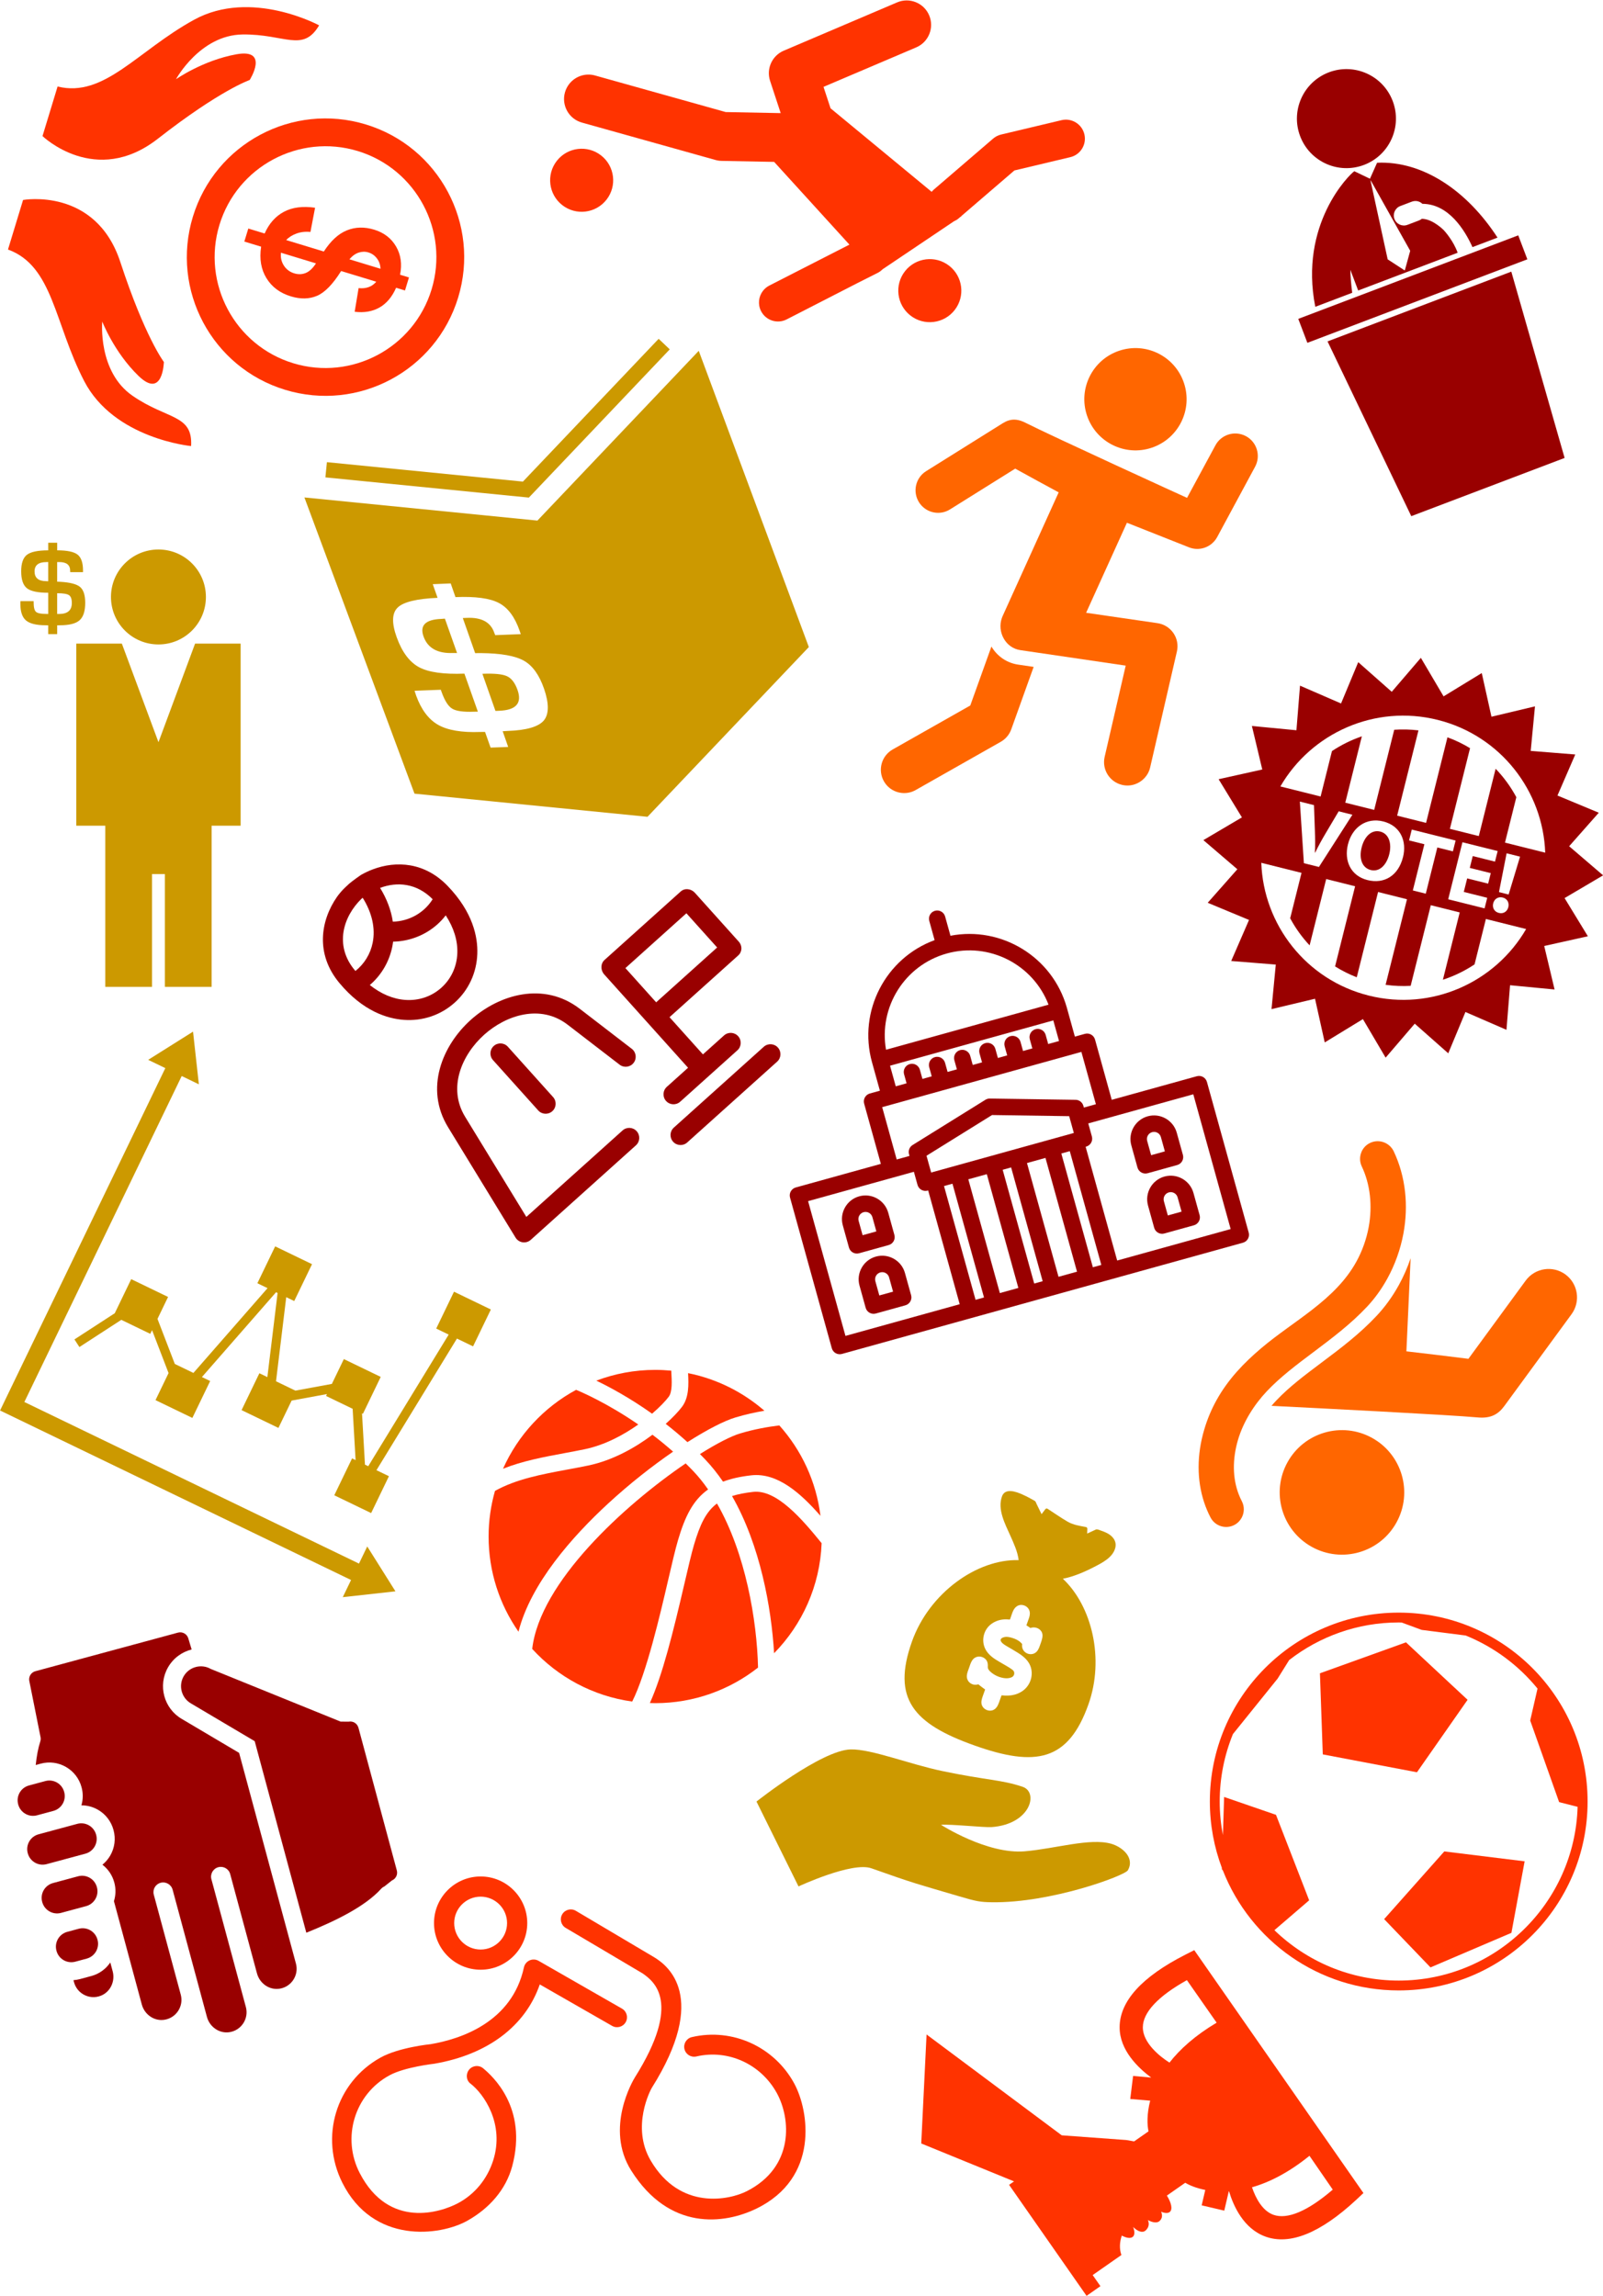 <?xml version="1.0" encoding="UTF-8" standalone="no"?>
<!-- Created with Inkscape (http://www.inkscape.org/) -->
<svg id="svg3437" xmlns:rdf="http://www.w3.org/1999/02/22-rdf-syntax-ns#" xmlns="http://www.w3.org/2000/svg" height="72.942mm" width="50.94mm" version="1.1" xmlns:cc="http://creativecommons.org/ns#" xmlns:dc="http://purl.org/dc/elements/1.1/" viewBox="0 0 180.498 258.457">
 <g id="layer1" transform="translate(-286.4 -403.31)">
  <g id="g6034" transform="matrix(.25 0 0 .25 282.49 399.4)">
   <g id="g3637" fill="#f30" transform="matrix(-.363 .209 -.209 -.363 551.57 125)">
    <circle id="circle3639" transform="rotate(-22.005)" cy="188.52" cx="212.87" r="33.899"/>
    <path id="path3641" d="m520.52 353.23c17.359-7.015 37.107 1.369 44.121 18.725 7.015 17.359-1.361 37.116-18.72 44.131-17.359 7.015-37.12-1.372-44.135-18.73-7.014-17.355 1.375-37.111 18.734-44.126z"/>
    <path id="path3643" d="m257.75 341.91-107.62-12.95c-14.399-1.726-27.487 8.541-29.223 22.952-1.735 14.403 8.543 27.491 22.95 29.224l131.57 15.833c13.533 1.62 26.077-7.379 28.867-20.743l7.433-35.788 50.667 30.476 102.12 104.17c7.677 7.829 19.05 9.841 28.632 5.969 3.091-1.249 6.003-3.113 8.536-5.597 10.356-10.159 10.532-26.797 0.373-37.163l-104.48-106.58c-1.558-1.588-3.313-2.97-5.228-4.125l-48.356-29.079-25.774-117.47 96.612 4.834c3.047 0.15 5.976-0.381 8.639-1.457 7.164-2.895 12.368-9.748 12.767-17.971 0.545-11.272-8.147-20.857-19.433-21.403l-85.957-4.159-23.974-1.34c-2.201-0.12-4.303 0.196-6.329 0.738l-92.242 6.422c-1.913-0.193-3.859-0.21-5.843 0.159l-2.021 0.393-1.669 0.117 0.068 0.184-74.124 14.062-59.21-17.604c-10.811-3.223-22.202 2.934-25.412 13.766-3.222 10.819 2.944 22.198 13.76 25.413l63.977 19.022c3.129 0.929 6.431 1.102 9.634 0.491l82.622-15.671c1.109-0.213 2.151-0.561 3.179-0.931l49.422 132.06-4.937 23.747z"/>
   </g>
   <g id="g3509-3" fill="#900" transform="matrix(1.491 -.566 .566 1.491 521.32 83.451)">
    <circle id="circle3511-6" cy="13.981" cx="62.267" r="13.981"/>
    <path id="path3513-7" d="m67.729 42.457h3.487c1.123 0 2.104 0.644 2.564 1.624 6.922 2.661 8.561 11.137 8.889 16.453h7.564c-3.293-15.3-11.923-27.757-24.292-31.834l-3.484 3.506-3.376-3.544c-0.013 0.003-0.022 0.003-0.035 0.006-1.728 0.414-19.902 8.468-23.857 31.865h11.149c0.568-2.369 1.171-4.448 1.81-6.255v6.255h30.043c0.081-3.483-1.177-6.797-1.391-7.332 0.043 0.115-1.752-4.108-4.672-5.22-0.295 0.104-0.601 0.155-0.912 0.155h-3.487c-1.565 0-2.841-1.274-2.841-2.84 0.001-1.565 1.274-2.839 2.841-2.839zm-1.866 12.806-3.373 4.614h-0.065l-3.37-4.614 3.37-22.538h0.065l3.373 22.538z"/>
    <rect id="rect3515-5" height="7.237" width="66.449" y="62.014" x="29.486"/>
    <polygon id="polygon3517-3" points="90.467 70.896 34.956 70.896 39.552 125.42 85.871 125.42"/>
   </g>
   <g id="Business_1_Bold_43_-5" fill="#f30" transform="matrix(-.119 .391 -.391 -.119 251.15 53.816)">
    <path id="path3575-6" d="m338.86 490c2.848-52.889 62.781-72.382 114.16-122.48 51.373-50.103 34.239-133.62 34.239-133.62-34.239 8.345-19.983 33.412-34.239 77.941s-68.493 55.676-68.493 55.676 28.542-22.265 45.662-55.676c17.119-33.412-22.831-22.264-22.831-22.264s-19.983 27.838-91.324 77.941c-71.34 50.1-34.25 122.48-34.25 122.48h57.085z"/>
    <path id="path3577-2" d="m151.13 490h57.07s37.102-72.382-34.239-122.48c-71.341-50.103-91.324-77.941-91.324-77.941s-39.95-11.132-22.831 22.264c17.119 33.412 45.662 55.676 45.662 55.676s-54.221-11.132-68.493-55.676 0-69.595-34.239-77.941c0 0-17.119 83.514 34.239 133.62 51.356 50.1 111.3 69.59 114.15 122.48z"/>
    <path id="path3579-9" d="m397.8 152.8c0-84.384-68.42-152.8-152.8-152.8-84.39 0-152.8 68.416-152.8 152.8 0 84.387 68.416 152.8 152.8 152.8 84.387 0 152.8-68.416 152.8-152.8zm-152.8 122.18c-67.375 0-122.18-54.803-122.18-122.18 0-67.375 54.803-122.18 122.18-122.18 67.375 0 122.18 54.803 122.18 122.18 0 67.375-54.803 122.18-122.18 122.18z"/>
    <path id="path3581-1" d="m254.63 131.87v-40.455c6.692 2.879 10.826 8.406 12.418 16.553l26.169-3.43c-1.8-10.352-5.93-18.606-12.42-24.777s-15.21-9.907-26.17-11.209v-10.244h-15.006v10.244c-11.852 1.164-21.361 5.589-28.497 13.291-7.136 7.687-10.703 17.181-10.703 28.497 0 11.163 3.154 20.672 9.463 28.497s16.231 13.674 29.737 17.548v43.35c-3.721-1.792-7.105-4.701-10.137-8.698s-5.099-8.743-6.201-14.271l-27.011 2.879c2.083 13.598 6.829 24.102 14.287 31.574 7.442 7.442 17.135 11.882 29.063 13.337v18.819h15.006v-19.34c13.444-1.945 23.934-7.182 31.498-15.726s11.331-19.064 11.331-31.559c0-11.178-3.001-20.335-9.004-27.471-6.003-7.12-17.273-12.923-33.826-17.41zm-15.021-4.961c-4.486-1.93-7.824-4.471-10.03-7.61-2.205-3.139-3.307-6.538-3.307-10.183 0-4.012 1.195-7.656 3.614-10.979 2.404-3.308 5.65-5.65 9.724-7.028l-0.001 35.8zm27.639 67.099c-3.246 3.828-7.457 6.217-12.617 7.182v-40.348c6.202 1.792 10.658 4.364 13.398 7.718 2.725 3.338 4.088 7.335 4.088 11.944 0 5.174-1.638 9.676-4.869 13.504z"/>
   </g>
   <g fill="#c90">
    <g id="g3929" transform="matrix(6.467 -2.404 2.404 6.467 143.86 230.82)">
     <g id="g3889" fill="#c90">
      <path id="path3891" fill="#c90" d="m6.364 12.188 0.238 0.069-0.037 2.379c-0.154-0.061-0.232-0.088-0.242-0.091-0.967-0.315-1.443-0.875-1.434-1.682 0.009-0.767 0.501-0.994 1.475-0.675zm20.121-11.291-0.44-0.897-11.552 5.648-11.552-5.648-0.438 0.897 11.99 5.864 11.992-5.864zm-18.842 15.587-0.046 2.568 0.233 0.076c1.043 0.344 1.574 0.062 1.594-0.838 0.011-0.497-0.098-0.859-0.327-1.094s-0.715-0.471-1.454-0.712zm20.583-14.837v20.626l-13.733 6.715-13.731-6.715v-20.626l13.731 6.716 13.733-6.716zm-17.151 17.16c0.023-0.953-0.174-1.68-0.591-2.174-0.419-0.5-1.235-0.979-2.45-1.445l-0.365-0.133 0.043-2.427 0.26 0.084c0.902 0.293 1.346 0.799 1.33 1.521l0.003 0.178 1.587 0.52 0.007-0.226c0.021-0.952-0.188-1.678-0.635-2.176-0.447-0.499-1.289-0.947-2.525-1.348l0.019-0.945-1.115-0.363-0.016 0.944c-1.295-0.419-2.184-0.524-2.664-0.312-0.48 0.21-0.726 0.812-0.734 1.806-0.008 1.024 0.223 1.802 0.689 2.332 0.467 0.526 1.342 1 2.627 1.422l-0.041 2.631-0.239-0.084c-0.655-0.217-1.076-0.441-1.263-0.68-0.188-0.234-0.277-0.65-0.271-1.25l0.003-0.168-1.629-0.535-0.013 0.328c-0.008 0.979 0.22 1.746 0.682 2.295 0.46 0.547 1.264 1.012 2.402 1.388l0.306 0.11-0.017 1.086 1.091 0.36 0.021-1.086 0.334 0.101c1.145 0.381 1.952 0.438 2.424 0.18 0.465-0.268 0.713-0.911 0.74-1.934z"/>
     </g>
    </g>
    <g id="g3989" transform="matrix(5.236 0 0 5.236 -25.582 260.03)">
     <g id="g3949" fill="#c90">
      <path id="path3951" fill="#c90" d="m28.572 8.675v15.661h-2.494v13.859h-4.021v-9.701h-1.107v9.701h-4.02v-13.859h-2.494v-15.661h3.918l3.151 8.479 3.149-8.479h3.918zm-7.069-8.093c-2.256 0-4.085 1.826-4.085 4.082 0 2.257 1.829 4.084 4.085 4.084 2.255 0 4.082-1.827 4.082-4.084 0-2.255-1.827-4.082-4.082-4.082zm-8.713 1.082v1.686l0.254 0.01c0.847 0.049 1.418 0.194 1.714 0.442 0.297 0.249 0.445 0.704 0.445 1.366 0 0.712-0.162 1.213-0.484 1.5-0.323 0.287-0.889 0.431-1.694 0.431l-0.234 0.005v0.754h-0.77v-0.754l-0.215-0.005c-0.803 0-1.367-0.14-1.693-0.412-0.327-0.274-0.489-0.753-0.489-1.435l0.004-0.229h1.139v0.116c0 0.415 0.067 0.684 0.199 0.803 0.132 0.122 0.429 0.182 0.889 0.182l0.167 0.004v-1.825c-0.895 0-1.507-0.13-1.835-0.39s-0.492-0.746-0.492-1.459c0-0.688 0.165-1.162 0.494-1.416 0.33-0.254 0.94-0.383 1.833-0.383v-0.655h0.77v0.654c0.853 0 1.437 0.123 1.75 0.365 0.313 0.244 0.471 0.697 0.471 1.359v0.154h-1.101l-0.004-0.12c0-0.5-0.312-0.75-0.938-0.75h-0.179l-0.001 0.002zm-0.769-0.005-0.162 0.006c-0.675 0-1.013 0.268-1.013 0.801 0 0.56 0.336 0.839 1.008 0.839 0.006 0 0.063 0.003 0.167 0.01v-1.656zm0.769 4.468h0.164c0.73 0 1.097-0.312 1.097-0.94 0-0.343-0.08-0.569-0.244-0.679-0.162-0.11-0.501-0.165-1.017-0.165v1.784z"/>
     </g>
    </g>
    <g id="g4387" transform="matrix(5.845 2.822 -2.822 5.845 92.118 472.72)">
     <g id="g4343" fill="#c90">
      <g id="g4345" fill="#c90">
       <polygon id="polygon4347" points="1.952 0.335 0 3.45 1.321 3.45 1.321 29.827 28.368 29.827 28.368 31.149 31.484 29.196 28.368 27.244 28.368 28.563 2.583 28.563 2.583 3.45 3.905 3.45"/>
       <polygon id="polygon4349" points="21.254 19.083 23.303 19.083 25.035 22.2 24.764 22.2 24.764 25.04 27.604 25.04 27.604 22.2 26.643 22.2 27.702 11.549 28.945 11.549 28.945 8.709 26.105 8.709 26.105 11.549 27.066 11.549 26.009 22.2 25.757 22.2 24.025 19.083 24.096 19.083 24.096 16.243 21.254 16.243 21.254 18.155 19.175 19.676 17.684 19.676 15.786 14.113 16.402 14.113 16.402 11.273 13.562 11.273 13.562 14.113 14.346 14.113 12.271 21.647 10.838 21.647 8.395 19.354 8.395 17.664 5.555 17.664 5.555 20.29 3.825 23.142 4.365 23.469 6.163 20.505 8.395 20.505 8.395 20.221 10.722 22.405 10.722 24.489 13.562 24.489 13.562 21.647 12.926 21.647 15.001 14.113 15.12 14.113 17.018 19.676 16.402 19.676 16.402 22.517 19.242 22.517 19.242 20.41 21.254 18.938"/>
      </g>
     </g>
    </g>
   </g>
   <g id="g4459" fill="#900" transform="matrix(.476 -.132 .132 .476 341.04 445.17)">
    <g id="g4409" fill="#900">
     <g id="g4411" fill="#900">
      <path id="path4413" d="m386.98 223.06h-80.5v-57c0-4.142-3.358-7.5-7.5-7.5h-9.493s0.013-27.381-0.002-27.571c-0.296-48.079-37.563-87.549-84.744-91.363v-18.197c0-4.142-3.358-7.5-7.5-7.5s-7.5 3.358-7.5 7.5v18.195c-47.37 3.83-84.746 43.6-84.746 91.939v26.995h-9.495c-4.142 0-7.5 3.358-7.5 7.5v57h-80.5c-4.142 0-7.5 3.358-7.5 7.5v142.49c0 4.142 3.358 7.5 7.5 7.5h379.48c4.142 0 7.5-3.358 7.5-7.5v-142.49c0-4.142-3.358-7.5-7.5-7.5zm-189.74-168.74c40.064 0 73.102 30.658 76.885 69.746h-153.77c3.783-39.088 36.821-69.746 76.885-69.746zm-77.246 84.746h154.49v19.495h-10.246v-8.63c0-4.142-3.358-7.5-7.5-7.5s-7.5 3.358-7.5 7.5v8.63h-8.8v-8.63c0-4.142-3.358-7.5-7.5-7.5s-7.5 3.358-7.5 7.5v8.63h-8.8v-8.63c0-4.142-3.358-7.5-7.5-7.5s-7.5 3.358-7.5 7.5v8.63h-8.8v-8.63c0-4.142-3.358-7.5-7.5-7.5s-7.5 3.358-7.5 7.5v8.63h-8.8v-8.63c0-4.142-3.358-7.5-7.5-7.5s-7.5 3.358-7.5 7.5v8.63h-8.8v-8.63c0-4.142-3.358-7.5-7.5-7.5s-7.5 3.358-7.5 7.5v8.63h-10.246v-19.495zm-16.99 34.5h188.48v49.5h-11.38v-1.63c0-3.329-2.194-6.26-5.389-7.197l-75-22c-1.378-0.404-2.844-0.404-4.222 0l-75 22c-3.195 0.937-5.389 3.868-5.389 7.197v1.63h-12.1v-49.5zm131.1 84.369v107.62h-17.5v-107.62h17.5zm-104-15v-15.884l67.5-19.8 67.5 19.8v15.884h-135zm48.5 15v107.62h-17.5v-107.62h17.5zm-163.6-19.87h100.1v12.37c0 4.142 3.358 7.5 7.5 7.5h0.5v107.62h-108.1v-127.49zm123.1 127.49v-107.62h8v107.62h-8zm55.5 0v-107.62h8v107.62h-8zm55.5 0v-107.62h8v107.62h-8zm130.38 0h-107.38v-107.62h0.5c4.142 0 7.5-3.358 7.5-7.5v-12.37h99.38v127.49z"/>
      <path id="path4415" d="m61.1 246.29c-11.855 0-21.5 9.645-21.5 21.5v21c0 4.142 3.358 7.5 7.5 7.5h28c4.142 0 7.5-3.358 7.5-7.5v-21c0-11.855-9.645-21.5-21.5-21.5zm6.5 35h-13v-13.5c0-3.584 2.916-6.5 6.5-6.5s6.5 2.916 6.5 6.5v13.5z"/>
      <path id="path4417" d="m61.1 303.29c-11.855 0-21.5 9.645-21.5 21.5v21c0 4.142 3.358 7.5 7.5 7.5h28c4.142 0 7.5-3.358 7.5-7.5v-21c0-11.855-9.645-21.5-21.5-21.5zm6.5 35h-13v-13.5c0-3.584 2.916-6.5 6.5-6.5s6.5 2.916 6.5 6.5v13.5z"/>
      <path id="path4419" d="m320.1 296.29h28c4.142 0 7.5-3.358 7.5-7.5v-21c0-11.855-9.645-21.5-21.5-21.5s-21.5 9.645-21.5 21.5v21c0 4.143 3.358 7.5 7.5 7.5zm7.5-28.5c0-3.584 2.916-6.5 6.5-6.5s6.5 2.916 6.5 6.5v13.5h-13v-13.5z"/>
      <path id="path4421" d="m320.1 353.29h28c4.142 0 7.5-3.358 7.5-7.5v-21c0-11.855-9.645-21.5-21.5-21.5s-21.5 9.645-21.5 21.5v21c0 4.143 3.358 7.5 7.5 7.5zm7.5-28.5c0-3.584 2.916-6.5 6.5-6.5s6.5 2.916 6.5 6.5v13.5h-13v-13.5z"/>
     </g>
    </g>
   </g>
   <g id="g4522" fill="#900" transform="matrix(.335 -.301 .301 .335 125.98 455.74)">
    <path id="path4484" fill="#900" d="m220.33 315.35-11.95-64.51c-6.18-33.363-39.055-48.297-68.894-48.296-29.837 0-62.71 14.934-68.889 48.296l-21.38 115.41 129.36-0.003c5.523 0 10 4.477 10 10 0 5.522-4.477 10-10 10l-141.38 0.003c-2.971 0-5.788-1.321-7.688-3.605s-2.686-5.295-2.145-8.216l23.57-127.23c8.271-44.661 50.437-64.653 88.555-64.653 38.119-0.001 80.286 19.99 88.559 64.653l11.949 64.514c1.006 5.431-2.581 10.648-8.012 11.654-5.424 1.013-10.646-2.581-11.653-8.012zm170.87-77.49v65.613c0 5.522-4.141 9.922-9.663 9.922h-92.337v50h28.347c5.522 0 10 4.477 10 10 0 5.522-4.477 10-10 10h-38.447-0.01-0.01-38.447c-5.522 0-10-4.477-10-10 0-5.522 4.477-10 10-10h28.567v-125.54c0-5.522 4.367-10.465 9.89-10.465h102.45c5.522 0 9.663 4.943 9.663 10.465zm-20 9.535h-82v46h82v-46zm-281.48-109.64c-11.371-11.81-24.635-33.63-23.253-70.556 1.406-37.629 27.634-58.975 55.911-65.589 1.74-0.407 4.09-0.778 6.48-1.095 2.76-0.364 7.22-0.519 11.22-0.52 3.439-0.001 14.401 1.272 14.694 1.361 4.172 0.915 8.305 2.148 12.329 3.706 23.674 9.163 43.527 29.535 44.747 62.137 1.381 36.927-11.884 58.748-23.254 70.553-13.183 13.686-30.74 21.222-49.437 21.222s-36.255-7.537-49.437-21.222zm101.05-49.672c-4.007 0.729-8.04 1.11-12.057 1.11-16.146 0-32.005-5.814-44.689-16.735-1.313 1.135-2.655 2.236-4.051 3.271-11.895 8.815-26.137 13.447-40.601 13.447-0.55 0-1.101-0.032-1.652-0.046 2.384 14.125 7.92 25.932 16.41 34.746 9.378 9.735 21.819 15.097 35.032 15.097 13.212 0 25.654-5.361 35.033-15.098 8.699-9.03 14.291-21.204 16.575-35.792zm-30.48-64.309c-2.307 12.66-6.746 24.035-13.099 33.641 12.452 10.627 29.124 14.353 44.636 9.916-1.083-22.698-14.646-36.93-31.537-43.557zm-73.835 44.172c-0.014 0.384-0.011 0.756-0.022 1.138 11.206 0.688 22.409-2.592 31.627-9.423 11.788-8.735 19.657-22.796 22.679-40.153-0.527-0.034-1.055-0.07-1.582-0.092-25.427 1.024-51.502 16.389-52.702 48.53zm42.749 159.37v67.655c0 5.522 4.477 10 10 10s10-4.478 10-10v-67.655c0-5.522-4.477-10-10-10s-10 4.478-10 10zm210.33 171.08h-120.89c-5.522 0-10 4.478-10 10 0 5.523 4.478 10 10 10h120.89c5.522 0 10-4.478 10-10s-4.478-10-10-10z"/>
   </g>
   <g id="g4587" fill="#f60" transform="matrix(.207 -.07 .07 .207 362.41 216.23)">
    <g id="g4541" fill="#f60">
     <g id="g4543" fill="#f60">
      <path id="path4545" d="m39.068 674.51c-26.1 5-43.2 30.2-38.2 56.301 4.4 23 24.6 39 47.2 39 3 0 6.1-0.301 9.1-0.9l198-38c11.3-2.2 21.4-8.3 28.6-17.3l85-107.2-28.399-14.5c-21-10.6-35.601-29.8-40.601-53.1l-80.2 101.1-180.5 34.599z"/>
      <circle id="circle4547" cy="151.11" cx="744.27" r="105.4"/>
      <path id="path4549" d="m514.27 124.71c-11.1-11.4-21.399-15.9-32.699-15.9-4.101 0-8.2 0.6-12.601 1.6l-180.9 42.9c-25 5.9-40.4 31-34.5 55.9 5.1 21.4 24.1 35.8 45.2 35.8 3.601 0 7.2-0.4 10.801-1.3l154.1-36.5c10 11.1 60.1 65.4 69.2 75-63.7 68.2-127.4 136.3-191.1 204.5-1 1.101-1.899 2.2-2.8 3.3-18.6 23.7-12.899 60.9 15.101 75l33.899 17.301 161.4 82.399-101.4 164.3c-13.899 22.601-6.899 52.2 15.7 66.2 7.9 4.9 16.6 7.2 25.2 7.2 16.1 0 31.899-8.1 41-22.8l128.8-208.7c7.1-11.5 9-25.4 5.3-38.3-3.7-13-12.6-23.8-24.7-29.9l-132.3-67.3 139.1-148.8 105 89c8.699 7.399 19.399 11 30 11 11.399 0 22.8-4.2 31.699-12.4l120.5-112.3c18.801-17.5 19.9-46.9 2.4-65.7-9.2-9.8-21.6-14.8-34-14.8-11.3 0-22.7 4.1-31.6 12.4l-90.2 83.9c-0.101 0.1-226.1-212.5-265.6-253z"/>
     </g>
    </g>
   </g>
   <g id="g4656" fill="#f60" transform="matrix(-.096 .174 -.174 -.096 765.34 599.67)">
    <g id="g4610" fill="#f60">
     <g id="g4612" fill="#f60">
      <path id="path4614" d="m119.58 293.47 217.8 28c7.601 19.3 45.9 114.3 53.101 131.3h-0.101c-63.1 31.2-126.2 62.3-189.3 93.5 21.9-4 44.1-6 66.4-6 29.2 0 57.8 3.5 85.1 10.4 55.1 14 104.9 36.399 153 58.1 42.9 19.3 83.5 37.601 124 48.101 5.7 1.5 11.2 2.8 16.7 3.899-48-98.3-177.1-363.2-202.6-421.5-12-27.5-28.5-37.7-51.899-40.7l-255.8-32.9c-35.3-4.5-67.6 20.4-72.2 55.7-4.401 35.3 20.499 67.6 55.799 72.1z"/>
      <path id="path4616" d="m16.675 752.87c7.1 5.1 15.2 7.5 23.3 7.5 1.8 0 3.5-0.101 5.2-0.4 10.6-1.4 20.6-7 27.3-16.3 25.9-36.101 66-64.5 112.7-80.101 26.8-8.899 54.8-13.399 82.3-13.399 99.7 0 185.2 59.6 275.2 93.899 48.2 18.4 98.5 32 153.2 32 23 0 46.8-2.399 71.5-7.899 58.101-12.8 107.9-40.4 143.9-79.101 8.6-9.3 16.399-19.1 23.3-29.6 12.2-18.4 7.1-43.2-11.3-55.4-6.8-4.5-14.4-6.6-22-6.6-13 0-25.7 6.3-33.4 17.9-3.1 4.699-6.5 9.199-10.2 13.6-25 29.8-62.5 51.2-107.5 61.1-41.5 9.101-87.3 6.4-128.2-4.199-43-11.2-84.601-29.9-128.8-49.801-47-21.1-95.5-43-148.1-56.399-25-6.4-51.2-9.5-77.7-9.5-36.1 0-72.8 5.899-107.7 17.5-30.5 10.2-58.8 24.399-84.2 42.3-26.8 18.9-49.7 41.4-68.1 67-1.2 1.7-2.2 3.4-3.1 5.2-8.7 17.3-3.9 39 12.4 50.7z"/>
      <circle id="circle4618" cy="426.17" cx="740.87" r="141.1"/>
     </g>
    </g>
   </g>
   <g id="g4723" fill="#900" transform="matrix(1.408 .352 -.352 1.408 582.72 293.64)">
    <g id="g4679" fill="#900">
     <g id="g4681" fill="#900">
      <path id="path4683" d="m57.022 61.445c0-3.275-1.57-6.089-4.411-6.089-2.788 0-4.413 2.652-4.413 6.198 0 3.572 1.678 6.088 4.439 6.088 2.789 0.001 4.385-2.651 4.385-6.197z"/>
      <path id="path4685" d="m113.11 61.499 9.891-9.741-12.417-6.207 6.396-12.32l-13.73-2.066 2.27-13.694-13.687 2.277-2.065-13.728-12.32 6.396-6.209-12.416-9.74 9.891-9.74-9.891-6.208 12.417-12.32-6.396-2.067 13.727-13.693-2.277 2.276 13.694-13.727 2.066 6.396 12.32-12.416 6.207 9.891 9.741-9.891 9.741 12.417 6.207-6.397 12.321 13.727 2.065-2.276 13.694 13.693-2.276 2.067 13.728 12.32-6.396 6.208 12.416 9.74-9.892 9.74 9.892 6.208-12.416 12.32 6.396 2.066-13.728 13.693 2.276-2.276-13.694 13.728-2.065-6.396-12.319 12.417-6.207-9.892-9.743zm-51.608 44.086c-20.11 0-37.062-13.47-42.359-31.875h12.869v14.524c2.322 2.56 4.978 4.807 7.891 6.692v-21.216h9.25v25.632c2.359 0.77 4.815 1.321 7.346 1.639v-27.271h9.25v27.367c2.624-0.278 5.173-0.81 7.619-1.571v-25.796h9.25v21.526c3.104-1.945 5.924-4.301 8.374-7.002v-14.524h12.87c-5.298 18.405-22.25 31.875-42.36 31.875zm-35.356-53.206h4.52l2.219 7.713c0.623 2.166 1.191 4.249 1.625 6.522h0.082c0.459-2.191 1.028-4.357 1.65-6.441l2.328-7.794h4.384l-6.143 18.241h-4.819l-5.846-18.241zm17.699 9.255c0-5.466 3.492-9.553 8.877-9.553 5.603 0 8.66 4.195 8.66 9.229 0 5.981-3.627 9.607-8.958 9.607-5.412 0-8.579-4.086-8.579-9.283zm18.103-5.791v-3.464h14.019v3.464h-4.979v14.777h-4.142v-14.777h-4.898zm27.063 3.708v3.355h-6.711v4.33h7.497v3.384h-11.64v-18.241h11.26v3.383h-7.118v3.789h6.712zm5.437 6.44c1.436 0 2.383 1.028 2.41 2.464 0 1.406-0.947 2.462-2.41 2.462-1.461 0-2.436-1.056-2.436-2.462 0.001-1.435 1.003-2.464 2.436-2.464zm-2.164-13.612h4.303l-0.596 12.26h-3.084l-0.623-12.26zm-1.293-3.091v-14.525c-2.45-2.701-5.271-5.057-8.374-7.003v21.528h-9.25v-25.796c-2.446-0.763-4.995-1.293-7.619-1.571v27.367h-9.25v-27.27c-2.53 0.317-4.986 0.869-7.346 1.639v25.632h-9.25v-21.219c-2.913 1.886-5.569 4.134-7.891 6.693v14.524h-12.868c5.297-18.404 22.249-31.874 42.359-31.874s37.063 13.47 42.358 31.875h-12.869z"/>
     </g>
    </g>
   </g>
   <g id="g4894" fill="#c90" transform="matrix(.442 .157 -.157 .442 398.32 660.87)">
    <g id="g4850" fill="#c90">
     <g id="g4852" fill="#c90">
      <path id="path4854" d="m368.76 287.62c-21.18 1.309-49.047 22.476-75.924 34.649-32.945 14.916-84.221 2.924-84.227 2.924 7.911-3.712 40.055-11.369 46.529-14.208 34.411-15.146 31.491-46.688 15.103-46.423-21.651 0.345-34.363 5.659-77.563 11.55-32.747 4.452-71.476 2.824-90.053 9.918-26.224 10.016-68.456 77.409-68.456 77.409l65.301 63.285s40.427-39.816 60.096-39.816c44.823 0 46.642-0.6 88.255-2.864 17.697-0.947 21.391-1.675 31.527-5.087 53.943-18.242 111.88-66.819 112.94-72.662 2.464-13.535-12.337-19.351-23.526-18.675z"/>
      <path id="path4856" d="m239.81 63.419c9.084-5.406 17.193-12.917 24.35-20.545 6.033-6.422 14.008-14.662 13.145-24.183-0.604-6.702-6.232-10.025-12.385-10.787-1.979-0.248-3.969-0.312-5.967-0.283-1.342 0.019-4.057-0.339-5.108 0.683-2.205 2.143-4.397 4.282-6.586 6.439-0.47-1.463-0.929-2.929-1.394-4.413-0.274-0.874-1.047-1.211-1.91-1.087-6.075 0.96-12.025 2.155-18.139 1.028-7.507-1.385-14.895-3.486-22.312-5.223-0.853-0.206-1.65 0.256-1.917 1.085-0.601 1.906-1.207 3.81-1.805 5.713-2.621-2.594-5.255-5.158-7.9-7.73-0.627-0.601-1.492-1.91-2.438-2.068-1.759-0.32-3.525-0.623-5.3-0.902-2.766-0.431-5.544-0.753-8.336-0.97-6.132-0.477-17.21-0.58-17.552 7.905-0.322 13.584 11.665 24.348 20.26 33.364 5.32 5.584 11.703 12.042 15.28 19.344-37.986 12.278-70.376 58.399-70.376 108.02 0 57.964 27.508 73.853 89.944 73.853 62.429 0 89.933-15.889 89.933-73.853-0.001-46.589-28.556-90.083-63.487-105.38zm-0.028 113.91c-2.287 3.413-5.44 6.149-9.062 8.06-1.91 0.986-3.917 1.771-5.97 2.378-0.291 0.098-2.97 0.826-2.97 0.826v7.489c0 3.484-0.666 7.175-3.787 9.245-3.411 2.241-8.458 1.572-10.99-1.688-1.855-2.38-1.961-5.511-1.961-8.401v-6.651s-1.709-0.519-2.075-0.612c-1.199-0.326-2.388-0.713-3.564-1.113-0.697-0.246-1.379-0.504-2.069-0.775-0.494 0.331-1.013 0.634-1.547 0.899-0.94 0.466-1.954 0.799-2.991 0.911-4.103 0.388-7.709-2.053-8.775-6.011-0.668-2.516-0.479-5.211-0.479-7.803 0-2.581-0.196-5.305 0.479-7.841 1.134-4.183 4.997-6.56 9.256-5.954 2.002 0.277 3.811 1.262 5.039 2.868 0.648 0.839 1.116 1.811 1.452 2.801 0.312 0.938 0.54 1.897 1.157 2.681 1.217 1.532 3.426 2.325 5.212 2.896 2.373 0.767 4.868 1.144 7.36 1.144 3.994 0 8.934-0.856 11.828-3.886 1.975-2.083 1.24-5.711-1.486-6.654-2.598-0.881-4.812-1.328-7.344-1.791-2.332-0.442-4.666-0.861-6.989-1.299-6.391-1.172-13.042-2.759-17.736-7.583-6.001-6.15-7.173-15.882-2.713-23.269 2.193-3.631 5.48-6.573 9.261-8.482 1.962-0.999 4.053-1.71 6.184-2.212 0.62-0.154 0.54-0.097 0.54-0.654v-1.444c0-2.287-0.133-4.641 0.072-6.919 0.345-4.042 2.537-7.679 6.807-8.375 4.174-0.662 8.068 1.586 9.291 5.665 0.762 2.526 0.568 5.257 0.568 7.879v3.303 0.328c0 0.048 1.084 0.23 1.207 0.253 0.604 0.119 1.207 0.273 1.8 0.438 0.487 0.128 1.294 0.584 1.694 0.261 3.438-2.789 8.961-2.683 11.879 0.784 2.176 2.611 2.121 6.77 2.121 9.979 0 2.965 0.239 6.099-0.99 8.868-1.742 3.902-6.379 5.55-10.303 4.101-1.918-0.689-3.509-2.124-4.412-3.952-0.271-0.535-0.479-1.094-0.639-1.666-0.072-0.26-0.139-0.524-0.195-0.788-0.197-0.127-0.401-0.249-0.613-0.355-0.844-0.476-1.743-0.848-2.67-1.153-2.168-0.686-4.447-0.903-6.708-0.87-2.086 0.028-4.213 0.204-6.206 0.815-2.503 0.771-6.816 3.8-3.409 6.253 2.032 1.48 4.964 1.889 7.35 2.361 2.124 0.405 4.243 0.83 6.368 1.236 6.312 1.244 13.182 2.531 18.23 6.815-3.438-2.91 4.596 3.847 0 0 7.765 6.507 9.08 18.305 3.498 26.664z"/>
     </g>
    </g>
   </g>
   <g id="g5366" fill="#900" transform="matrix(.586 .337 -.337 .586 61.585 713.77)">
    <g id="g5314" fill="#900">
     <path id="path5316" d="m102.13 70.841c-13.882-0.048-25.159-11.356-25.159-25.247 0-7.115 2.962-13.548 7.713-18.142l-5.843-5.494c-1.057-0.909-2.361-1.358-3.662-1.358-1.444 0-2.885 0.554-3.978 1.649l-69.561 69.671c-1.989 1.994-2.194 5.153-0.479 7.388l25.59 29.224c0.515 0.671 0.863 1.446 1.043 2.273 1.043 4.785 2.827 9.867 5.199 15.145l2.401-2.401c4.196-4.199 9.777-6.512 15.714-6.512 5.934 0 11.515 2.312 15.712 6.509 0.026 0.026 0.053 0.053 0.078 0.079l0.072 0.073c2.891 2.905 4.854 6.477 5.804 10.36 3.317-1.898 7.077-2.929 11.002-2.929 5.925 0 11.495 2.304 15.689 6.487l0.094 0.093 0.036 0.036c4.196 4.196 6.507 9.776 6.507 15.711 0 2.755-0.519 5.425-1.472 7.924 4.794 0.643 9.23 2.802 12.713 6.282l0.109 0.109c3.085 3.086 5.05 6.865 5.938 10.839l50.441 50.441c2.7 2.701 6.316 4.129 9.921 4.129 2.866 0 5.725-0.903 8.106-2.789 6.361-5.035 6.756-14.404 1.184-19.977l-48.811-48.811c-2.517-2.516-2.517-6.595 0-9.11 1.276-1.276 2.949-1.915 4.622-1.915 1.674 0 3.347 0.639 4.623 1.915l62.081 62.081c2.701 2.7 6.317 4.129 9.921 4.129 2.867 0 5.725-0.904 8.107-2.789 6.361-5.035 6.755-14.404 1.183-19.977l-62.373-62.374c-2.551-2.55-2.551-6.685 0-9.234 1.26-1.26 2.91-1.89 4.561-1.89 1.65 0 3.301 0.63 4.561 1.89l48.518 48.518c2.701 2.701 6.318 4.129 9.922 4.129 2.866 0 5.725-0.903 8.106-2.789 6.361-5.035 6.756-14.404 1.183-19.977l-102.81-102.81-44.31-0.559z"/>
     <path id="path5318" d="m136.74 262.61c3.916 0 7.831-1.695 10.515-5.086 4.256-5.377 3.51-13.18-1.339-18.028l-4.28-4.279c-0.372 5.139-2.498 10.174-6.418 14.095l-5.567 5.565c-1.053 1.054-2.194 1.987-3.405 2.797l1.033 1.034c2.602 2.601 6.031 3.902 9.461 3.902z"/>
     <path id="path5320" d="m207.01 17.256c-1.093-1.096-2.533-1.65-3.978-1.65-1.301 0-2.605 0.45-3.662 1.359l-4.645 2.649c-0.008 0.007-0.017 0.011-0.026 0.013l-92.47 12.719c-7.286 0-13.248 5.962-13.248 13.248s5.962 13.247 13.248 13.247l49.323 0.626s76.438 76.475 93.428 93.465c13.355-17.017 25.269-34.811 28.649-50.321 0.181-0.826 0.528-1.602 1.043-2.272l2.391-6.024c1.716-2.234 1.511-5.393-0.478-7.389l-69.562-69.67z"/>
     <path id="path5322" d="m35.998 174.58c1.996 1.995 4.61 2.993 7.226 2.993 2.615 0 5.23-0.998 7.226-2.993l7.992-7.993c3.992-3.99 3.992-10.461 0-14.451l-0.106-0.107c-1.996-1.996-4.611-2.994-7.226-2.994s-5.231 0.998-7.226 2.994l-7.994 7.994c-3.989 3.989-3.989 10.46 0 14.45l0.108 0.107z"/>
     <path id="path5324" d="m64.97 202.59c2.615 0 5.23-0.998 7.227-2.994l18.914-18.913c3.99-3.989 3.99-10.46 0-14.451l-0.107-0.106c-1.995-1.996-4.61-2.994-7.226-2.994s-5.231 0.998-7.229 2.994l-18.912 18.912c-3.991 3.991-3.991 10.46 0 14.451l0.106 0.107c1.996 1.996 4.611 2.994 7.227 2.994z"/>
     <path id="path5326" d="m82.275 222.95c1.995 1.995 4.611 2.992 7.226 2.992s5.231-0.997 7.225-2.992l12.241-12.241c3.989-3.99 3.989-10.462 0-14.452l-0.108-0.108c-1.996-1.995-4.611-2.992-7.227-2.992-2.614 0-5.229 0.997-7.226 2.992l-12.24 12.24c-3.991 3.991-3.991 10.462 0 14.452l0.108 0.108z"/>
     <path id="path5328" d="m121.17 246.39 5.568-5.567c3.989-3.99 3.989-10.46 0-14.451l-0.106-0.108c-1.995-1.995-4.61-2.993-7.227-2.993-2.615 0-5.23 0.998-7.227 2.993l-5.567 5.567c-3.992 3.99-3.992 10.462 0 14.453l0.108 0.106c1.995 1.995 4.61 2.993 7.225 2.993s5.231-0.998 7.226-2.993z"/>
    </g>
   </g>
   <g fill="#f30">
    <g id="g5438" transform="matrix(.343 0 0 .343 560.56 741.8)">
     <g id="g5392" fill="#f30">
      <g id="g5394" fill="#f30">
       <polygon id="polygon5396" points="257.52 39.026 144.54 79.657 148.3 186.14 271.94 209.61 338.42 114.47"/>
       <polygon id="polygon5398" points="395.98 420.41 413.34 326.51 307.84 313.52 228.87 402.41 289.71 465.78"/>
       <path id="path5400" d="m15.731 336.8 1.343 1.644c36.151 92.23 125.89 157.57 230.93 157.57 136.98 0 248.01-111.03 248.01-248.01 0-136.96-111.03-248-248-248s-248.01 111.04-248.01 248.01c0 30.668 5.604 60.026 15.785 87.145l-0.054 1.647zm-2.801-88.79c0-31.32 6.209-61.204 17.38-88.564l58.667-72.797 15.203-24.383c39.792-30.883 89.68-49.339 143.83-49.339 1.302 0 2.583 0.08 3.893 0.094l26.236 9.664 57.827 7.379c37.029 15.002 69.417 39.15 94.312 69.671l-9.63 41.932 37.994 107.15 24.272 6.148c-3.727 126.42-107.62 228.11-234.9 228.11-63.375 0-120.93-25.247-163.25-66.159l45.63-39.2-43.541-112.24-68.128-23.46-1.575 50.05c-2.726-14.27-4.216-28.99-4.216-44.06z"/>
      </g>
     </g>
    </g>
    <g id="g5518" transform="matrix(.307 0 0 .307 235.67 632.5)">
     <g id="g5461" fill="#f30">
      <g id="_x31_4_26_" fill="#f30">
       <g id="g5464" fill="#f30">
        <path id="path5466" d="m264.32 39.487c5.529-7.328 4.64-22.871 3.853-36.582-0.03-0.591-0.06-1.169-0.09-1.756-7.75-0.74-15.6-1.149-23.54-1.149-30.425 0-59.537 5.605-86.406 15.766 19.167 9.211 48.836 25.065 81.814 48.49 11.252-9.683 19.738-18.622 24.37-24.769z"/>
        <path id="path5468" d="m388.16 178.96c-12.047 1.361-22.207 3.338-30.896 6.111 41.537 72.522 57.732 164.14 61.695 230.52 41.15-41.928 67.283-98.609 69.754-161.39-28.354-34.852-65.916-79.169-100.55-75.24z"/>
        <path id="path5470" d="m141.23 116.36c29.19-6.08 56.61-20.766 78.47-36.271-45.61-31.412-83.65-47.714-91.22-50.817-47.314 25.579-85.178 66.334-107.21 115.72 28.632-11.408 59.641-17.212 90.098-22.867 9.853-1.83 20.038-3.721 29.86-5.764z"/>
        <path id="path5472" d="m310.17 123.46c2.605 2.618 5.203 5.281 7.783 7.994 9.521 9.995 18.16 20.927 26.082 32.493 11.537-4.356 25.119-7.445 41.377-9.283 38.307-4.333 72.369 26.012 101.6 59.42-6.268-50.645-27.989-96.482-60.354-132.63-17.666 2.129-37.361 5.736-57.435 11.726-13.168 3.933-34.139 14.619-59.057 30.281z"/>
        <path id="path5474" d="m278.01 249.69c10.025-33.955 21.637-58.432 44.135-74.32-6.752-9.693-14.018-18.79-21.889-27.054-3.641-3.824-7.323-7.517-11.021-11.145-90.263 61.439-213.91 174.3-225.15 272.09 37.53 41.062 88.892 69.222 146.71 77.211 21.053-41.915 40.868-127.12 52.646-177.8 5.659-24.341 10.543-45.358 14.566-58.977z"/>
        <path id="path5476" d="m175.67 195.84c31.472-29.001 64.708-55.007 95.107-75.908-10.133-8.965-20.297-17.229-30.275-24.808-25.249 18.98-58.307 37.674-94.291 45.158-10.077 2.097-20.396 4.014-30.372 5.866-38.438 7.138-75.336 14.051-106.37 31.364-6.043 21.271-9.348 43.697-9.348 66.905 0 51.917 16.238 100.02 43.839 139.6 17.881-70.797 79.213-139.81 131.71-188.18z"/>
        <path id="path5478" d="m291.83 105.98c29.078-18.538 54.147-31.356 70.412-36.211 14.606-4.362 28.934-7.539 42.502-9.856-31.35-27.25-69.68-46.668-111.98-55.132 0.938 17.07 1.347 35.811-8.922 49.427-4.879 6.466-13.133 15.334-23.873 24.955 10.518 8.187 21.207 17.115 31.867 26.812z"/>
        <path id="path5480" d="m301.45 256.61c-3.816 12.928-8.63 33.625-14.199 57.588-16.444 70.755-32.179 134.07-50.555 174.44 2.609 0.083 5.217 0.199 7.846 0.199 56.963 0 109.33-19.539 150.88-52.206-1.641-69.461-18.293-167.71-60.238-240.64-16.268 12.091-25.024 31.112-33.739 60.62z"/>
       </g>
      </g>
     </g>
    </g>
    <g id="g5721" transform="matrix(1.279 0 0 1.279 165.21 833.99)">
     <g id="g5673" fill="#f30">
      <g id="g5675" fill="#f30">
       <g id="g5677">
        <path id="path5679" d="m3.603 128.63c-8.017-16.05-2.264-35.277 13.403-44.024 6.558-3.66 17.75-4.752 17.751-4.752 10.466-1.787 28.605-7.668 32.804-27.038 0.235-1.091 0.979-2.003 1.998-2.457s2.194-0.394 3.163 0.161l29.371 16.827c1.678 0.961 2.259 3.1 1.297 4.777-0.961 1.679-3.102 2.256-4.776 1.297l-25.473-14.595c-5.043 14.639-18.335 24.706-37.179 27.924 0.001 0-10.271 1.135-15.661 4.031-12.4 6.672-17.025 22.062-10.521 34.549 10.284 19.74 28.53 13.729 34.55 10.521s10.35-8.596 12.414-15.096c4.07-12.812-3.305-23.437-8.022-27.019-1.54-1.17-1.68-3.448-0.438-4.933 1.241-1.481 3.447-1.678 4.931-0.438 3.2 2.68 15.728 13.826 10.229 34.426-2.241 8.396-8.232 14.99-15.817 19.232-9.686 5.423-33.186 8.298-44.021-13.396z"/>
        <path id="path5681" d="m105.35 124.38c-9.44-14.96 0.73-31.94 1.29-32.837 16.71-26.562 6.61-33.807 2.81-36.534-0.25-0.176-27.17-16.076-27.17-16.076-1.666-0.98-2.223-3.125-1.241-4.791 0.979-1.667 3.127-2.222 4.791-1.242 0 0 27.448 16.267 27.7 16.421 4.618 2.834 19.252 13.811-0.96 45.947-0.363 0.575-7.369 13.646-0.381 25.554 10.408 17.74 27.812 13.879 33.891 10.781 16.734-8.531 15.484-25.531 10.52-34.553-5.573-10.118-17.074-15.484-28.313-12.863-1.888 0.438-3.766-0.73-4.203-2.613-0.438-1.882 0.729-3.765 2.612-4.204 14.312-3.339 29.085 3.438 36.081 16.389 5.165 9.562 8.915 33.188-13.4 44.021-11.289 5.474-30.563 7.916-44.024-13.403z"/>
       </g>
       <path id="path5683" d="m68.728 37.233c0-9.052-7.364-16.417-16.416-16.417-9.055 0-16.418 7.365-16.418 16.417s7.362 16.417 16.418 16.417c9.051 0 16.416-7.365 16.416-16.417zm-25.727 0c0-5.133 4.178-9.309 9.311-9.309s9.308 4.176 9.308 9.309-4.175 9.309-9.308 9.309-9.311-4.177-9.311-9.309z"/>
      </g>
     </g>
    </g>
    <g id="g5943" transform="matrix(-.305 6.243 -6.243 -.305 635.91 876.71)">
     <g id="g5903" fill="#f30">
      <path id="path5905" fill="#f30" d="m28.627 19.566-0.746-0.963-0.771 0.596c-0.588-0.762-1.365-1.766-1.545-1.997-0.451 0.185-0.93 0.171-1.398 0.041 0.164-0.356 0.193-0.657 0.041-0.806-0.137-0.133-0.393-0.113-0.699 0.018 0.326-0.367 0.409-0.713 0.201-0.914-0.148-0.145-0.406-0.292-0.75-0.125 0.18-0.372 0.186-0.688 0.027-0.84-0.145-0.139-0.35-0.232-0.674-0.082 0.098-0.279 0.1-0.511-0.027-0.634-0.201-0.194-0.66-0.066-1.156 0.278l-0.988-1.277c0.172-0.322 0.353-0.82 0.447-1.467l1.121 0.205 0.301-1.645-1.4-0.255c0-0.008-0.002-0.015-0.002-0.021 1.068-0.38 2.636-1.19 3.125-2.778 0.55-1.787-0.444-3.939-2.954-6.393l-0.524-0.507-16.883 13.03 0.36 0.631c1.743 3.048 3.574 4.552 5.443 4.47 1.678-0.074 2.886-1.509 3.518-2.449l-0.054 1.308 1.667 0.124 0.051-1.441c0.979 0.202 1.768 0.135 2.213 0.012l0.774 1.002-0.07 0.559-0.112 4.672-6.781 10.082h7.862l2.401-6.812 0.267 0.344 7.715-5.966zm-19.528-3.106c-1.069 0.044-2.287-0.991-3.542-3.006l2.956-2.289c0.998 1.502 2.039 2.551 3.039 3.253-0.404 0.724-1.334 1.996-2.453 2.042zm11.019-14.24c1.634 1.722 2.33 3.161 2.019 4.187-0.248 0.807-1.14 1.333-1.904 1.634-0.41-1.213-1.172-2.575-2.467-4.026l2.352-1.795z"/>
     </g>
    </g>
   </g>
  </g>
 </g>
</svg>
